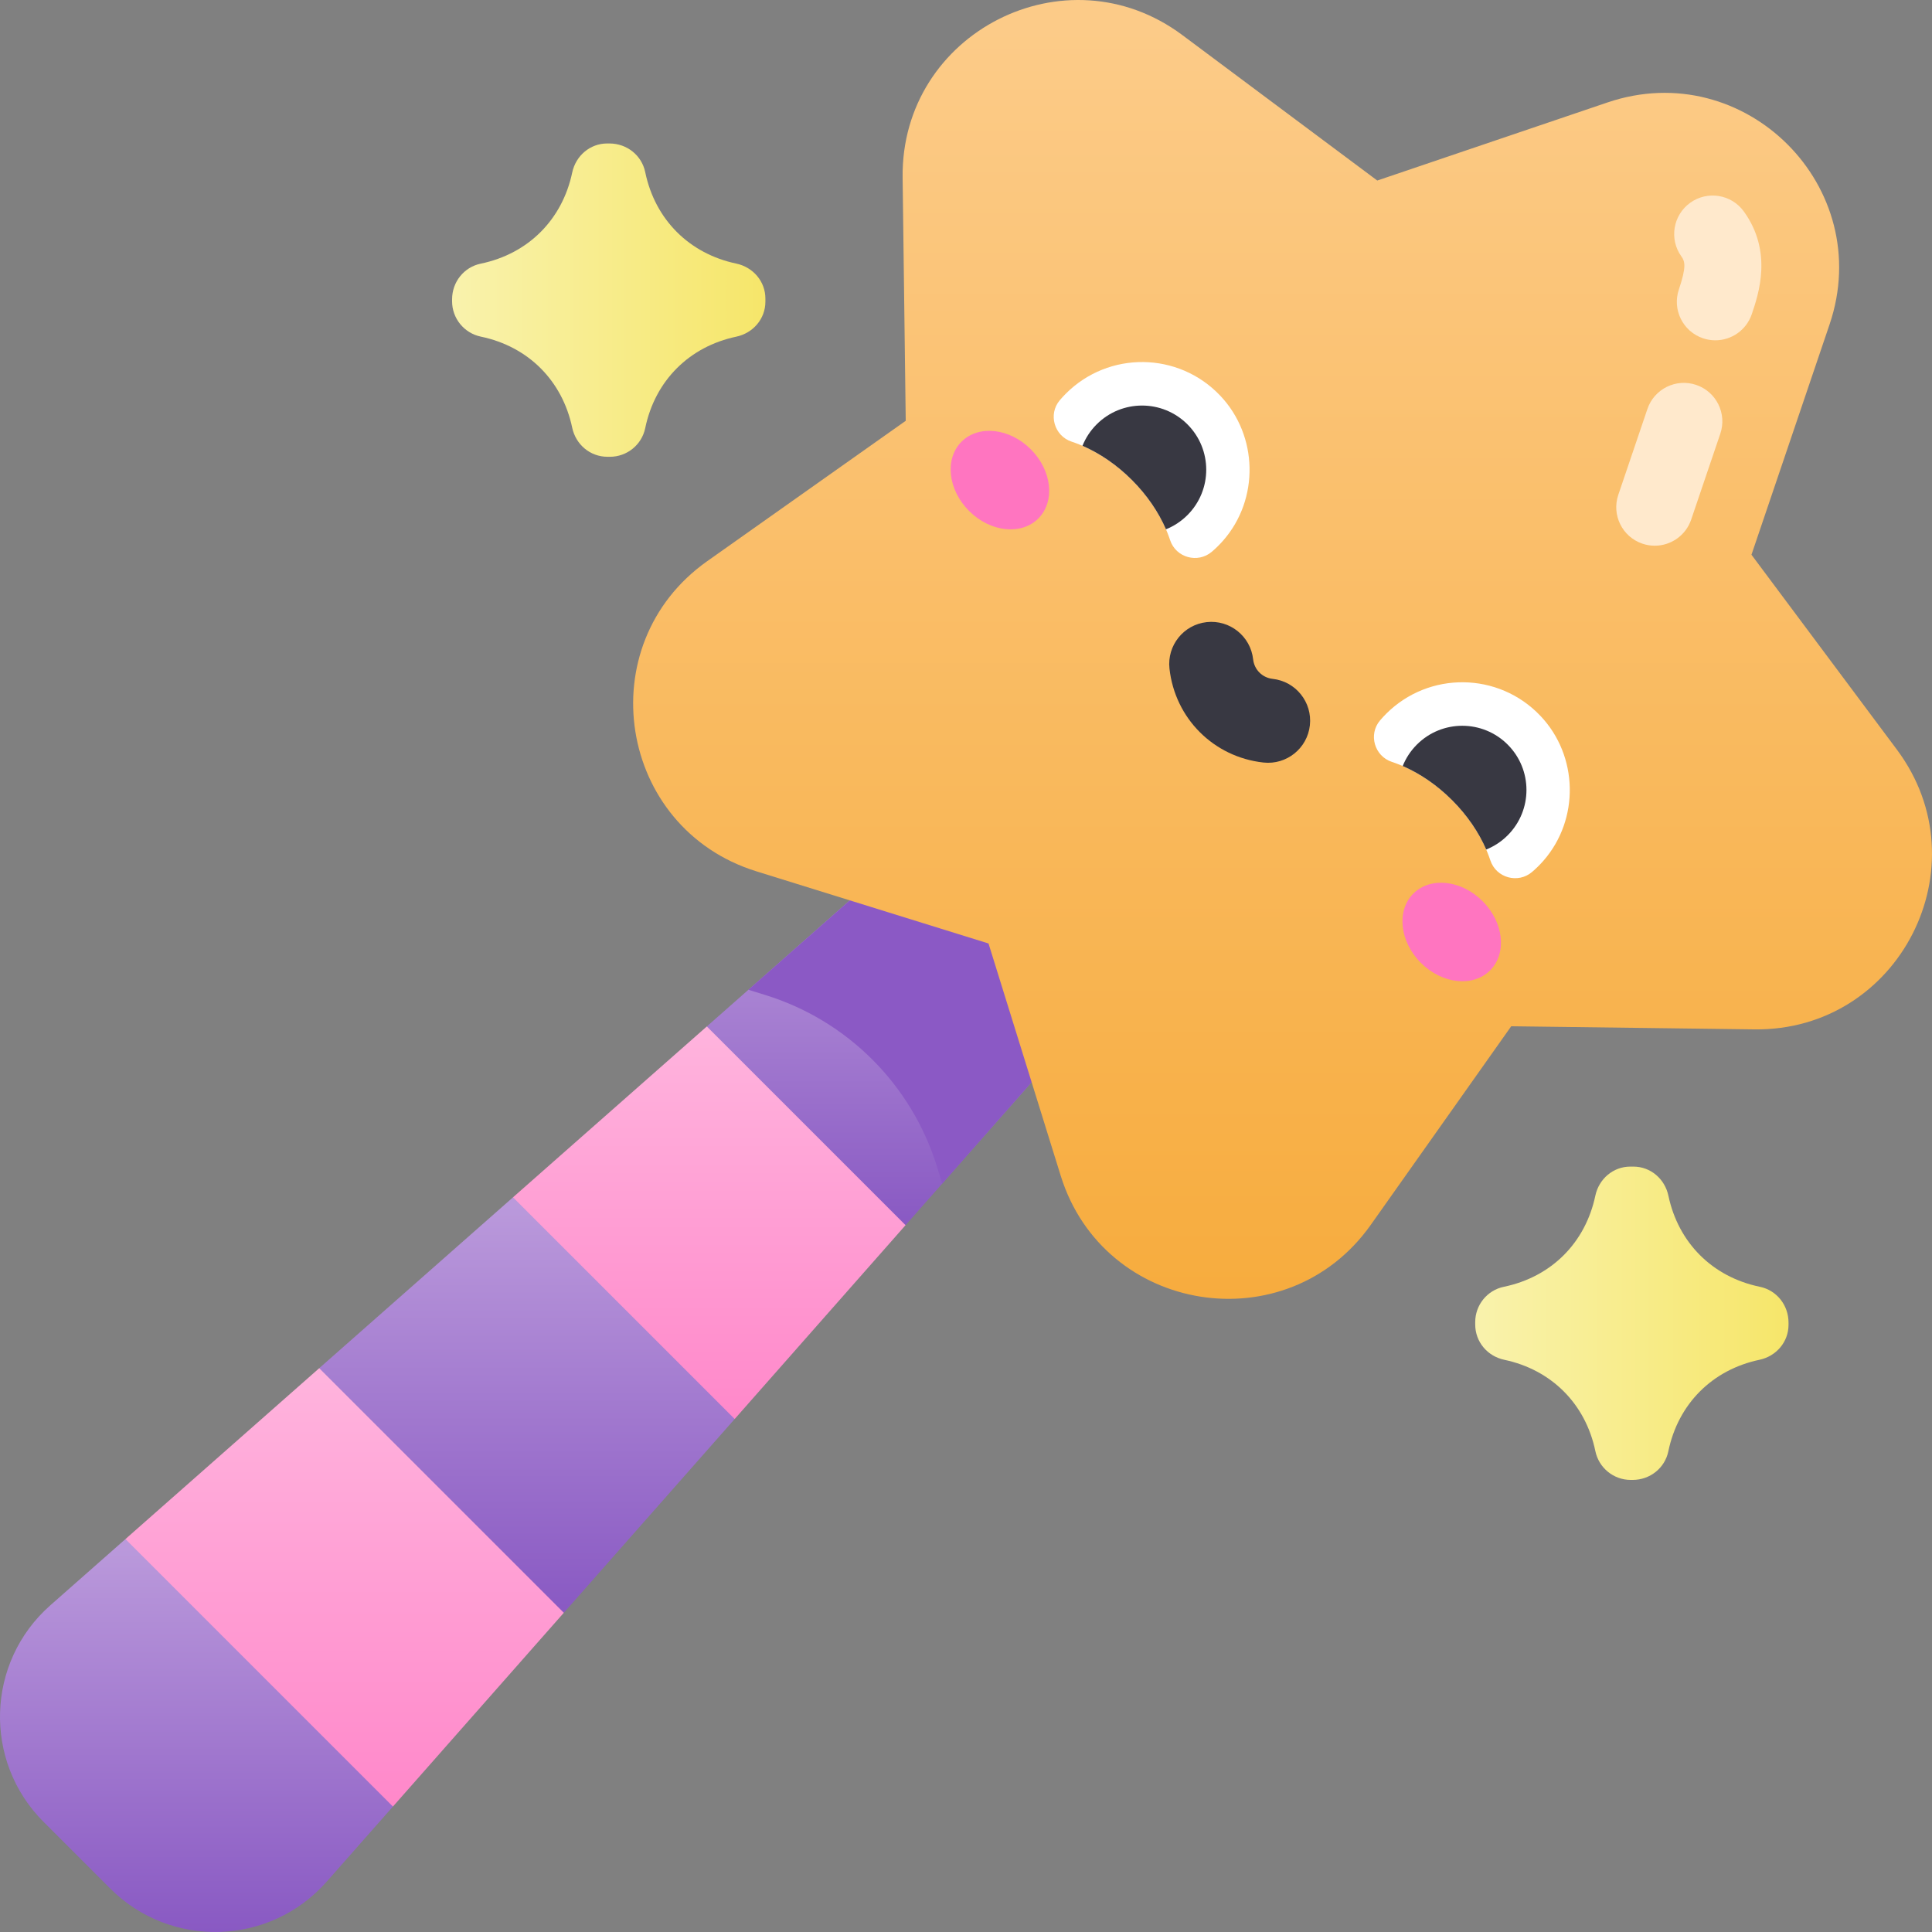 <svg id="Capa_1" enable-background="new 0 0 502 502" height="512" viewBox="0 0 502 502" width="512" xmlns="http://www.w3.org/2000/svg" xmlns:xlink="http://www.w3.org/1999/xlink"><rect x="0" y="0" width="502" height="502" fill="#808080" stroke="none"/><linearGradient id="lg1"><stop offset=".021" stop-color="#ba99db"/><stop offset="1" stop-color="#8959c3"/></linearGradient><linearGradient id="SVGID_1_" gradientUnits="userSpaceOnUse" x1="231.674" x2="231.674" xlink:href="#lg1" y1="222.309" y2="318.343"/><linearGradient id="SVGID_2_" gradientUnits="userSpaceOnUse" x1="136.92" x2="136.92" xlink:href="#lg1" y1="311.105" y2="419.054"/><linearGradient id="SVGID_3_" gradientUnits="userSpaceOnUse" x1="51.049" x2="51.049" xlink:href="#lg1" y1="399.902" y2="502"/><linearGradient id="SVGID_4_" gradientUnits="userSpaceOnUse" x1="333.257" x2="333.257" y1="0" y2="337.486"><stop offset=".022" stop-color="#fccb88"/><stop offset=".999" stop-color="#f7ac3e"/></linearGradient><linearGradient id="lg2"><stop offset="0" stop-color="#ff88ca"/><stop offset=".979" stop-color="#ffb3dd"/></linearGradient><linearGradient id="SVGID_5_" gradientUnits="userSpaceOnUse" x1="184.293" x2="184.293" xlink:href="#lg2" y1="368.707" y2="266.707"/><linearGradient id="SVGID_6_" gradientUnits="userSpaceOnUse" x1="89.547" x2="89.547" xlink:href="#lg2" y1="469.402" y2="355.503"/><linearGradient id="lg3"><stop offset=".022" stop-color="#f9f2ab"/><stop offset=".999" stop-color="#f6e66a"/></linearGradient><linearGradient id="SVGID_7_" gradientUnits="userSpaceOnUse" x1="117.467" x2="198.876" xlink:href="#lg3" y1="77.985" y2="77.985"/><linearGradient id="SVGID_8_" gradientUnits="userSpaceOnUse" x1="383.31" x2="464.719" xlink:href="#lg3" y1="343.829" y2="343.829"/><g><path d="m264.606 237.394-30.602-15.085-50.347 44.398 16.004 35.632 35.632 16.004 44.398-50.347z" fill="url(#SVGID_1_)"/><path d="m170.018 331.982-36.725-20.877-50.347 44.398 22.317 41.234 41.234 22.317 44.398-50.347z" fill="url(#SVGID_2_)"/><path d="m77.058 424.942-44.46-25.04-19.527 17.22c-16.703 14.73-17.514 40.501-1.766 56.249l17.323 17.323c15.749 15.749 41.519 14.937 56.249-1.766l17.22-19.527z" fill="url(#SVGID_3_)"/><path d="m264.606 237.394-30.602-15.085-39.537 34.865 4.47 1.39c21.252 6.606 37.893 23.247 44.499 44.499l1.39 4.47 34.865-39.537z" fill="#8b59c5"/><path d="m492.882 194.78-37.79-50.64 20.292-59.839c12.107-35.704-21.981-69.793-57.685-57.685l-59.839 20.292-50.64-37.79c-30.215-22.548-73.169-.662-72.687 37.036l.808 63.181-51.589 36.484c-30.781 21.768-23.24 69.384 12.762 80.575l60.338 18.756 18.756 60.338c11.191 36.002 58.806 43.543 80.575 12.762l36.484-51.589 63.181.808c37.696.48 59.582-42.474 37.034-72.689z" fill="url(#SVGID_4_)"/><g><path d="m429.959 141.794c-1.065 0-2.148-.171-3.212-.532-5.23-1.774-8.032-7.451-6.259-12.682l7.564-22.307c1.773-5.23 7.451-8.033 12.682-6.259 5.23 1.774 8.032 7.451 6.259 12.682l-7.564 22.307c-1.413 4.165-5.303 6.791-9.47 6.791z" fill="#ffe9cc"/></g><g><path d="m445.7 88.426c-1.065 0-2.148-.171-3.212-.532-5.23-1.774-8.032-7.452-6.259-12.682 2.028-5.981 1.552-7.326.657-8.573-3.22-4.487-2.193-10.735 2.294-13.955s10.735-2.193 13.955 2.294c7.521 10.48 3.815 21.406 2.035 26.657-1.413 4.166-5.303 6.791-9.47 6.791z" fill="#ffe9cc"/></g><g><ellipse cx="259.853" cy="124.73" fill="#ff75c0" rx="11.34" ry="14.111" transform="matrix(.707 -.707 .707 .707 -12.088 220.278)"/><ellipse cx="377.27" cy="242.147" fill="#ff75c0" rx="11.34" ry="14.111" transform="matrix(.707 -.707 .707 .707 -60.724 337.695)"/><path d="m294.094 124.7c4.798 4.798 8.165 10.288 9.944 15.653 1.511 4.559 7.19 6.119 10.845 3.003 1.026-.875 2.004-1.837 2.924-2.885 9.456-10.779 9.111-27.283-.765-37.679-10.878-11.451-28.983-11.626-40.083-.526-.563.563-1.097 1.145-1.602 1.742-3.065 3.628-1.428 9.253 3.08 10.747 5.365 1.778 10.857 5.146 15.657 9.945z" fill="#fff"/><path d="m311.757 190.243c-4.307-4.307-7.174-10.053-7.888-16.525-.663-6.003 3.666-11.407 9.669-12.069 6.003-.663 11.406 3.667 12.069 9.669.297 2.691 2.384 4.778 5.075 5.075 6.002.662 10.331 6.065 9.669 12.069-.663 6.003-6.066 10.332-12.069 9.669-6.473-.714-12.219-3.581-16.525-7.888z" fill="#383842"/><path d="m294.094 124.7c3.958 3.958 6.942 8.387 8.865 12.829 2.031-.814 3.931-2.041 5.577-3.686 6.513-6.513 6.513-17.071 0-23.584-6.512-6.512-17.071-6.512-23.584 0-1.645 1.645-2.872 3.545-3.686 5.577 4.441 1.923 8.87 4.906 12.828 8.864z" fill="#383842"/><path d="m377.3 207.906c4.798 4.798 8.165 10.288 9.944 15.653 1.512 4.559 7.19 6.119 10.845 3.003 1.026-.875 2.004-1.837 2.924-2.885 9.456-10.779 9.111-27.283-.765-37.679-10.878-11.451-28.983-11.626-40.083-.526-.563.563-1.097 1.145-1.602 1.742-3.065 3.628-1.428 9.253 3.08 10.746 5.365 1.779 10.857 5.146 15.657 9.946z" fill="#fff"/><path d="m377.3 207.906c3.958 3.958 6.942 8.387 8.865 12.829 2.031-.814 3.932-2.041 5.577-3.686 6.513-6.512 6.513-17.071 0-23.584s-17.071-6.512-23.584 0c-1.645 1.645-2.872 3.546-3.686 5.577 4.441 1.922 8.869 4.906 12.828 8.864z" fill="#383842"/></g><path d="m183.657 266.707-50.364 44.398 57.602 57.602 44.398-50.364z" fill="url(#SVGID_5_)"/><path d="m82.946 355.503-50.348 44.399 69.5 69.5 44.399-50.348z" fill="url(#SVGID_6_)"/><path d="m148.679 44.839c-2.56 12.144-11.335 21.096-23.776 23.669-4.34.898-7.437 4.746-7.437 9.275v.5c0 4.447 3.123 8.28 7.477 9.186 12.415 2.584 21.174 11.525 23.733 23.65.921 4.361 4.624 7.569 9.197 7.569h.596c4.432 0 8.28-3.096 9.178-7.436 2.572-12.437 11.52-21.212 23.659-23.774 4.361-.921 7.569-4.624 7.569-9.082v-.824c0-4.457-3.208-8.161-7.569-9.082-12.138-2.563-21.086-11.337-23.659-23.773-.898-4.34-4.746-7.437-9.293-7.437h-.597c-4.453.001-8.159 3.202-9.078 7.559z" fill="url(#SVGID_7_)"/><path d="m457.161 353.321c-12.144 2.56-21.096 11.335-23.669 23.776-.898 4.34-4.746 7.437-9.275 7.437h-.5c-4.447 0-8.28-3.123-9.186-7.477-2.584-12.415-11.525-21.174-23.651-23.733-4.361-.921-7.569-4.624-7.569-9.197v-.596c0-4.432 3.096-8.28 7.436-9.178 12.437-2.572 21.212-11.52 23.774-23.659.921-4.361 4.624-7.569 9.082-7.569h.824c4.457 0 8.161 3.208 9.082 7.569 2.563 12.138 11.337 21.086 23.773 23.659 4.34.898 7.437 4.746 7.437 9.293v.597c0 4.453-3.2 8.16-7.558 9.078z" fill="url(#SVGID_8_)"/></g></svg>